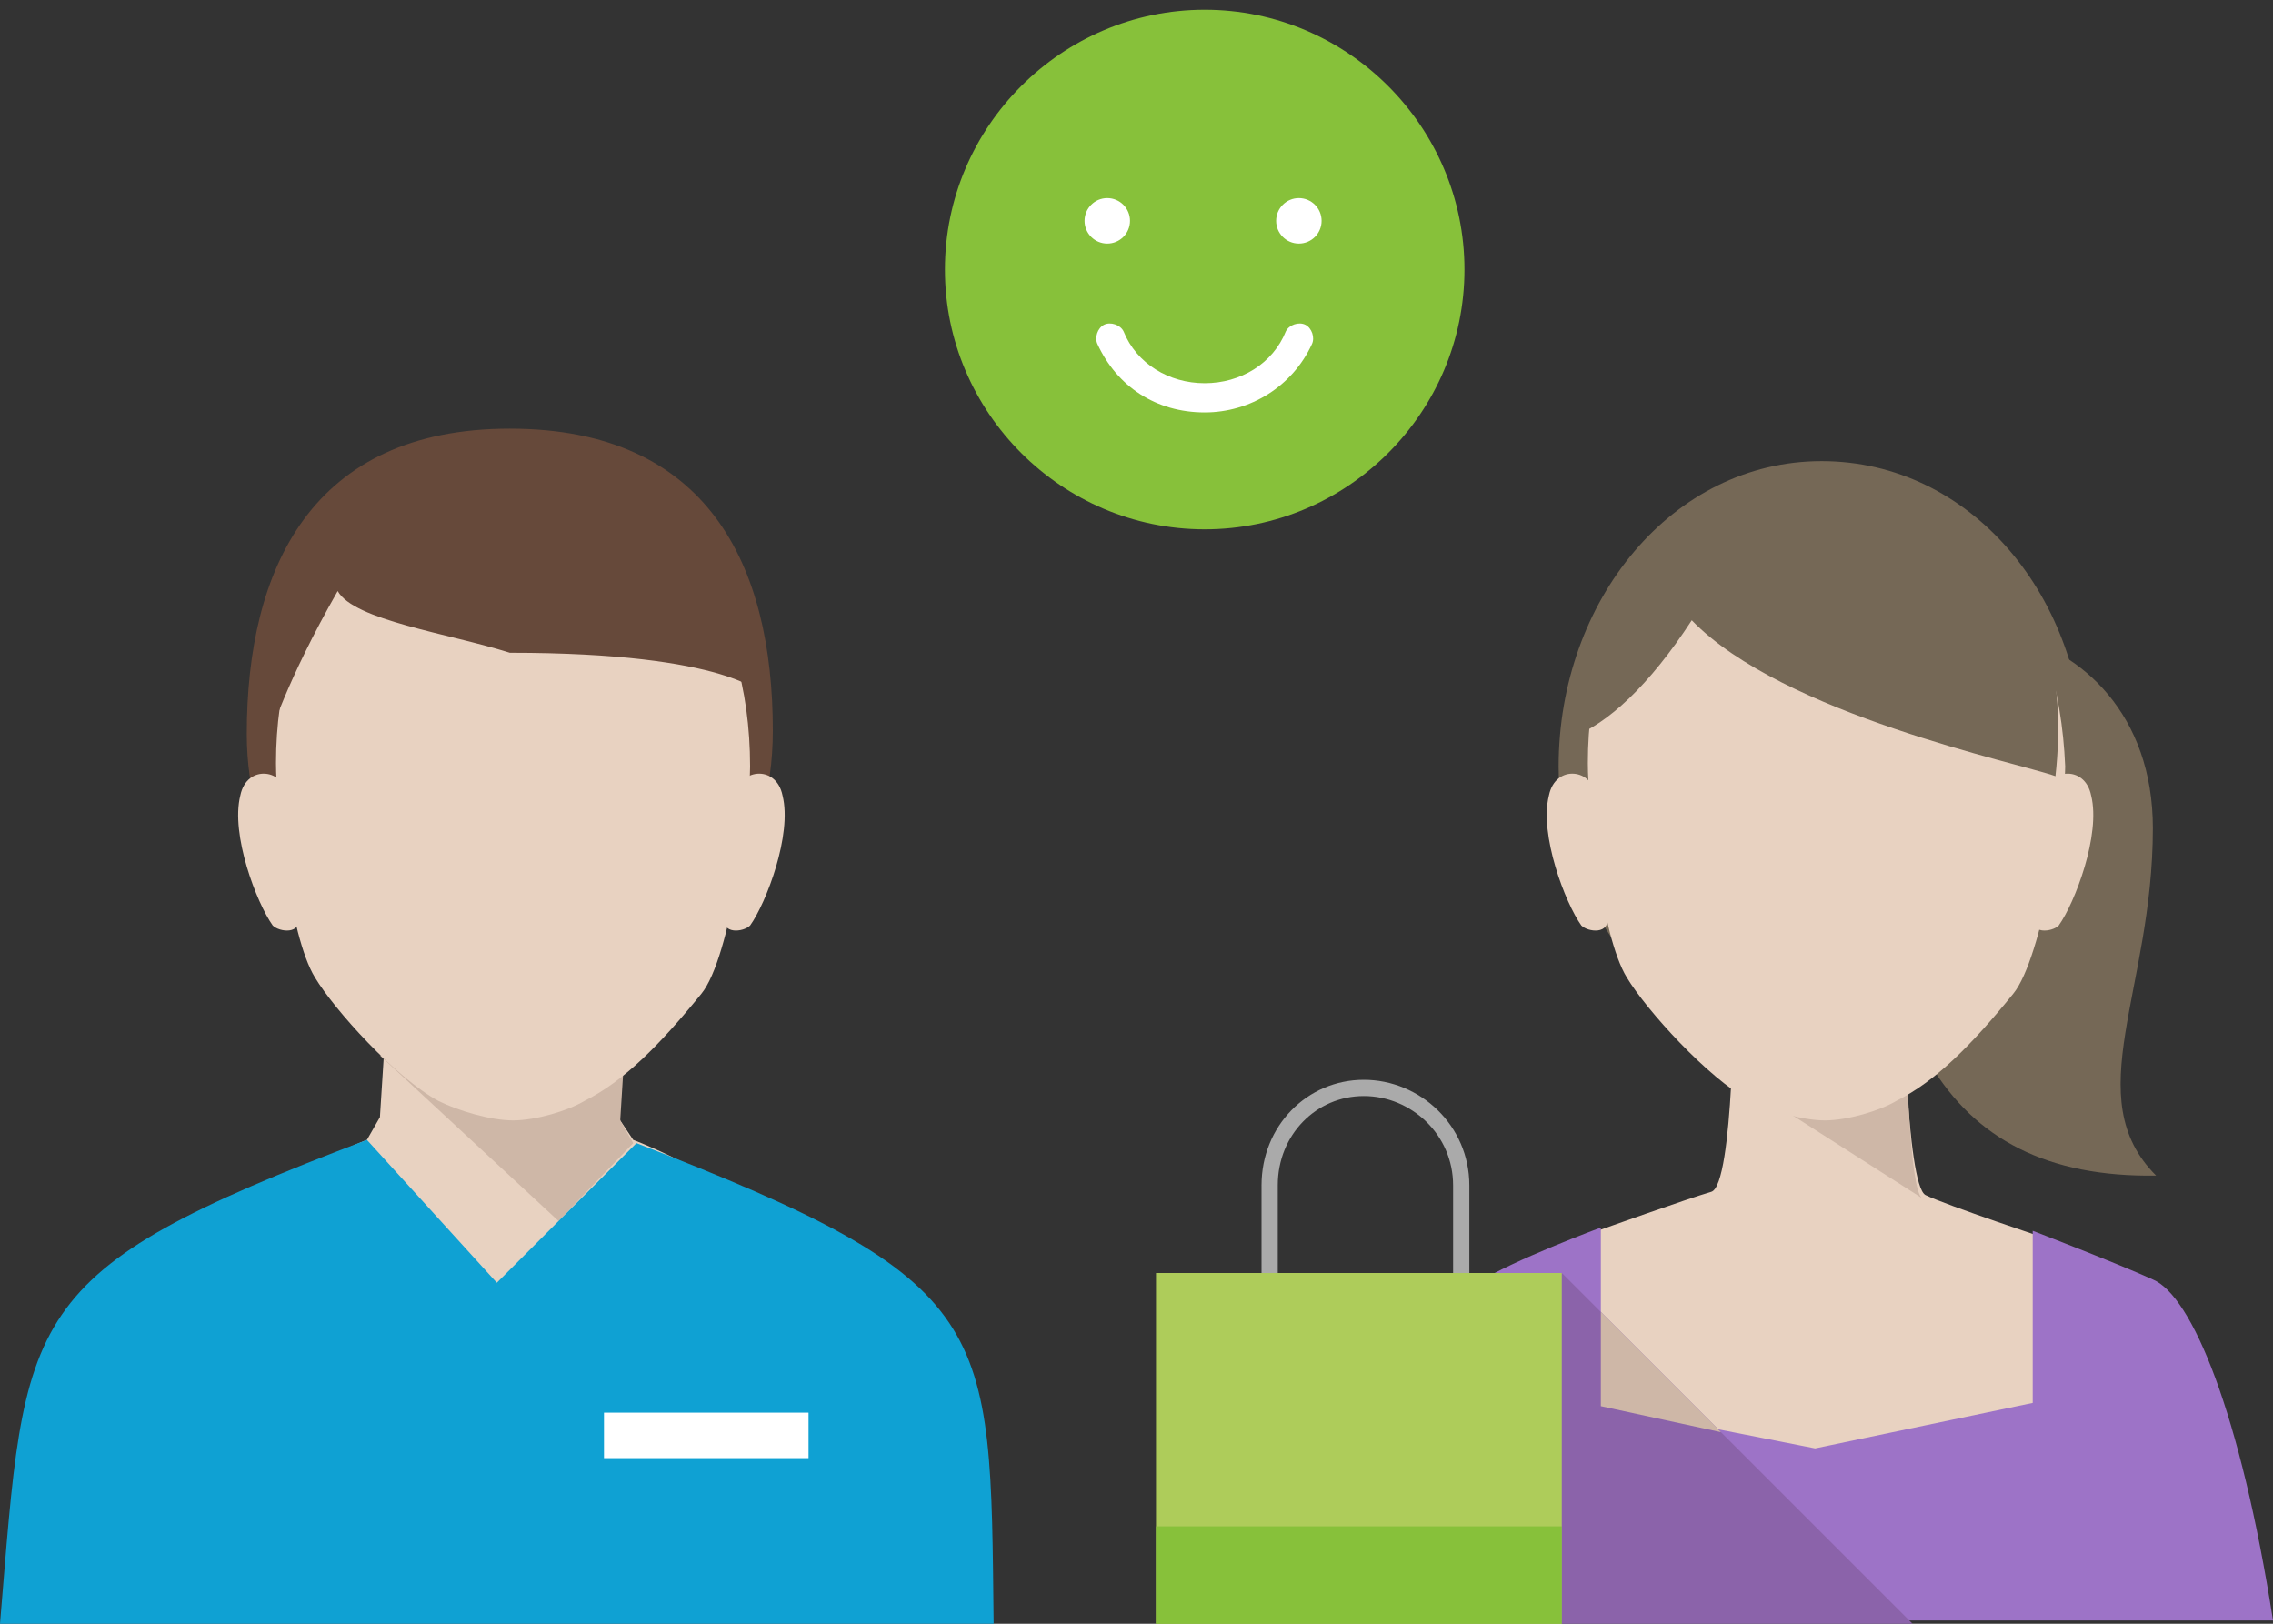 <?xml version="1.0" encoding="utf-8"?>
<!-- Generator: Adobe Illustrator 21.0.0, SVG Export Plug-In . SVG Version: 6.00 Build 0)  -->
<!DOCTYPE svg PUBLIC "-//W3C//DTD SVG 1.1//EN" "http://www.w3.org/Graphics/SVG/1.1/DTD/svg11.dtd">
<svg version="1.1" id="Layer_1" xmlns="http://www.w3.org/2000/svg" xmlns:xlink="http://www.w3.org/1999/xlink" x="0px" y="0px"
	 viewBox="0 0 70 50" style="enable-background:new 0 0 70 50;" xml:space="preserve">
<rect x="0" y="0" width="70" height="50" fill="#333333" stroke="none"/>
<style type="text/css">
	.st0{fill:#756856;}
	.st1{fill:#E8D2C1;}
	.st2{fill:#9D73C7;}
	.st3{fill:#CEB7A7;}
	.st4{fill:#66493A;}
	.st5{fill:#0FA1D3;}
	.st6{fill:#FFFFFF;}
	.st7{fill:#87C13A;}
	.st8{fill:none;stroke:#AAAAAA;stroke-width:0.5;stroke-miterlimit:10;}
	.st9{fill:#AECC5A;}
	.st10{fill:#8B63AA;}
</style>
<g>
	<g>
		<path class="st0" d="M57.5,22.5c0-4.9,8.8-4,8.8,3c0,5-2.3,8.3,0.1,10.7C59.7,36.3,57.5,31.5,57.5,22.5z"/>
		<path class="st0" d="M48,23.6c0-5.1,3.5-9.4,8.1-9.4s8.1,4.2,8.1,9.3C64.1,31.1,56,34,56,34l0,0C56,34,48,30.8,48,23.6z"/>
		<path class="st1" d="M63.2,38.2c0,0-3.3-1.1-3.9-1.4s-0.7-6.5-0.7-6.5h-5.2c0,0,0,6.2-0.7,6.4s-3.5,1.2-3.5,1.2
			s-9.3,11.5,6.7,11.5S63.2,38.2,63.2,38.2z"/>
		<path class="st2" d="M55.9,44.6l-6.6-1.3l0-5.5c0,0-2.7,1-3.8,1.7s-2.6,4.3-3.5,10.4h28c-1-6.4-2.5-10-3.7-10.5
			c-1.1-0.5-3.7-1.5-3.7-1.5l0,5.3L55.9,44.6z"/>
		<path class="st3" d="M53.1,33l6.1,3.9c-0.4-0.2-0.5-4.7-0.5-4.7L53.1,33z"/>
		<path class="st1" d="M56.2,14.9L56.2,14.9C56.2,14.9,56.1,14.9,56.2,14.9c-0.1,0,0,0-0.1,0v0c-4.7,0.1-7.2,3.9-7.2,8.6
			c0,1.3,0.4,5.3,1.2,6.6c0.6,1,2.5,3.1,3.8,3.8c0.6,0.3,1.6,0.6,2.3,0.6c0.7,0,1.7-0.3,2.2-0.6c1.2-0.6,2.3-1.7,3.6-3.3
			c0.9-1.1,1.6-5.7,1.6-7C63.4,18.8,61,15,56.2,14.9z"/>
		<path class="st1" d="M63,24.5c0-0.8,1.2-1,1.4,0c0.3,1.2-0.5,3.3-1,4c-0.2,0.2-0.9,0.3-0.8-0.3C62.7,27,63,25.4,63,24.5z"/>
		<path class="st0" d="M63.3,23.9c0.7-6.3-3.1-9.3-7.3-9.3c-4.2,0-7.4,3.6-7.6,8.1c1.1-0.4,2.4-1.6,3.7-3.6
			C54.9,22,62.2,23.5,63.3,23.9z"/>
	</g>
	<path class="st1" d="M49.1,24.5c0-0.8-1.2-1-1.4,0c-0.3,1.2,0.5,3.3,1,4c0.2,0.2,0.9,0.3,0.8-0.3C49.4,27,49.1,25.4,49.1,24.5z"/>
</g>
<g>
	<path class="st4" d="M7.6,22.6c0-5.1,2-9.4,8.1-9.4c6.1,0,8.1,4.2,8.1,9.3c0,7.5-8.1,10.5-8.1,10.5l0,0C15.7,33,7.6,29.8,7.6,22.6z
		"/>
	<path class="st1" d="M6.3,42.3c-3.1-4.1,5-7.2,5-7.2l0.4-0.7l0.3-4.7h6.7l0.4,4.8l0.4,0.6c0,0,8.1,3,4.9,7.2S9.4,46.4,6.3,42.3z"/>
	<polygon class="st3" points="11.7,32.5 17.2,37.6 19.5,35.2 19.1,34.5 19.2,32.9 	"/>
	<path class="st1" d="M15.8,14.9L15.8,14.9C15.8,14.9,15.8,14.9,15.8,14.9c-0.1,0,0,0-0.1,0v0C11,15,8.5,18.8,8.5,23.5
		c0,1.3,0.4,5.3,1.2,6.6c0.6,1,2.5,3.1,3.8,3.8c0.6,0.3,1.6,0.6,2.3,0.6c0.7,0,1.7-0.3,2.2-0.6c1.2-0.6,2.3-1.7,3.6-3.3
		c0.9-1.1,1.5-5.7,1.5-7C23.1,18.8,20.6,15,15.8,14.9z"/>
	<path class="st1" d="M22.7,24.5c0-0.8,1.2-1,1.4,0c0.3,1.2-0.5,3.3-1,4c-0.2,0.2-0.9,0.3-0.8-0.3C22.4,27,22.7,25.4,22.7,24.5z"/>
	<path class="st1" d="M8.8,24.5c0-0.8-1.2-1-1.4,0c-0.3,1.2,0.5,3.3,1,4c0.2,0.2,0.9,0.3,0.8-0.3C9,27,8.8,25.4,8.8,24.5z"/>
	<path class="st5" d="M15.3,39.5l-4-4.4C0.5,39.2,0.8,40.4,0,50h30.6c-0.1-9.3,0.1-10.5-11-14.8L15.3,39.5z"/>
	<path class="st4" d="M23.5,21.4c-0.2-4.5-3.4-6.8-7.6-6.8c-4.2,0-7.4,3.6-7.6,8.1c0,0,0.5-1.7,2.1-4.5c0.5,0.9,3.4,1.3,5.3,1.9
		C22.5,20.1,23.5,21.4,23.5,21.4z"/>
</g>
<rect x="18.6" y="43.5" class="st6" width="6.3" height="1.4"/>
<g>
	<path class="st7" d="M37.1,0.3c-4.4,0-8,3.6-8,8s3.6,8,8,8s8-3.6,8-8S41.5,0.3,37.1,0.3z"/>
	<path class="st6" d="M37.1,12.7L37.1,12.7c-1.5,0-2.7-0.8-3.3-2.1c-0.1-0.2,0-0.5,0.2-0.6c0.2-0.1,0.5,0,0.6,0.2
		c0.4,1,1.4,1.6,2.5,1.6c1.1,0,2.1-0.6,2.5-1.6c0.1-0.2,0.4-0.3,0.6-0.2c0.2,0.1,0.3,0.4,0.2,0.6C39.8,11.9,38.5,12.7,37.1,12.7z"/>
	<g>
		<circle class="st6" cx="40" cy="6.8" r="0.7"/>
		<circle class="st6" cx="34.1" cy="6.8" r="0.7"/>
	</g>
</g>
<path class="st8" d="M42,33.5L42,33.5c1.6,0,3,1.3,3,3v3.8h-5.9v-3.8C39.1,34.8,40.4,33.5,42,33.5z"/>
<rect x="35.6" y="39.2" class="st9" width="12.5" height="10.8"/>
<rect x="35.6" y="47" class="st7" width="12.5" height="3"/>
<polygon class="st10" points="48.1,39.2 58.9,50 48.1,50 "/>
<polygon class="st3" points="49.3,40.4 49.3,43.3 53,44.1 "/>
</svg>
